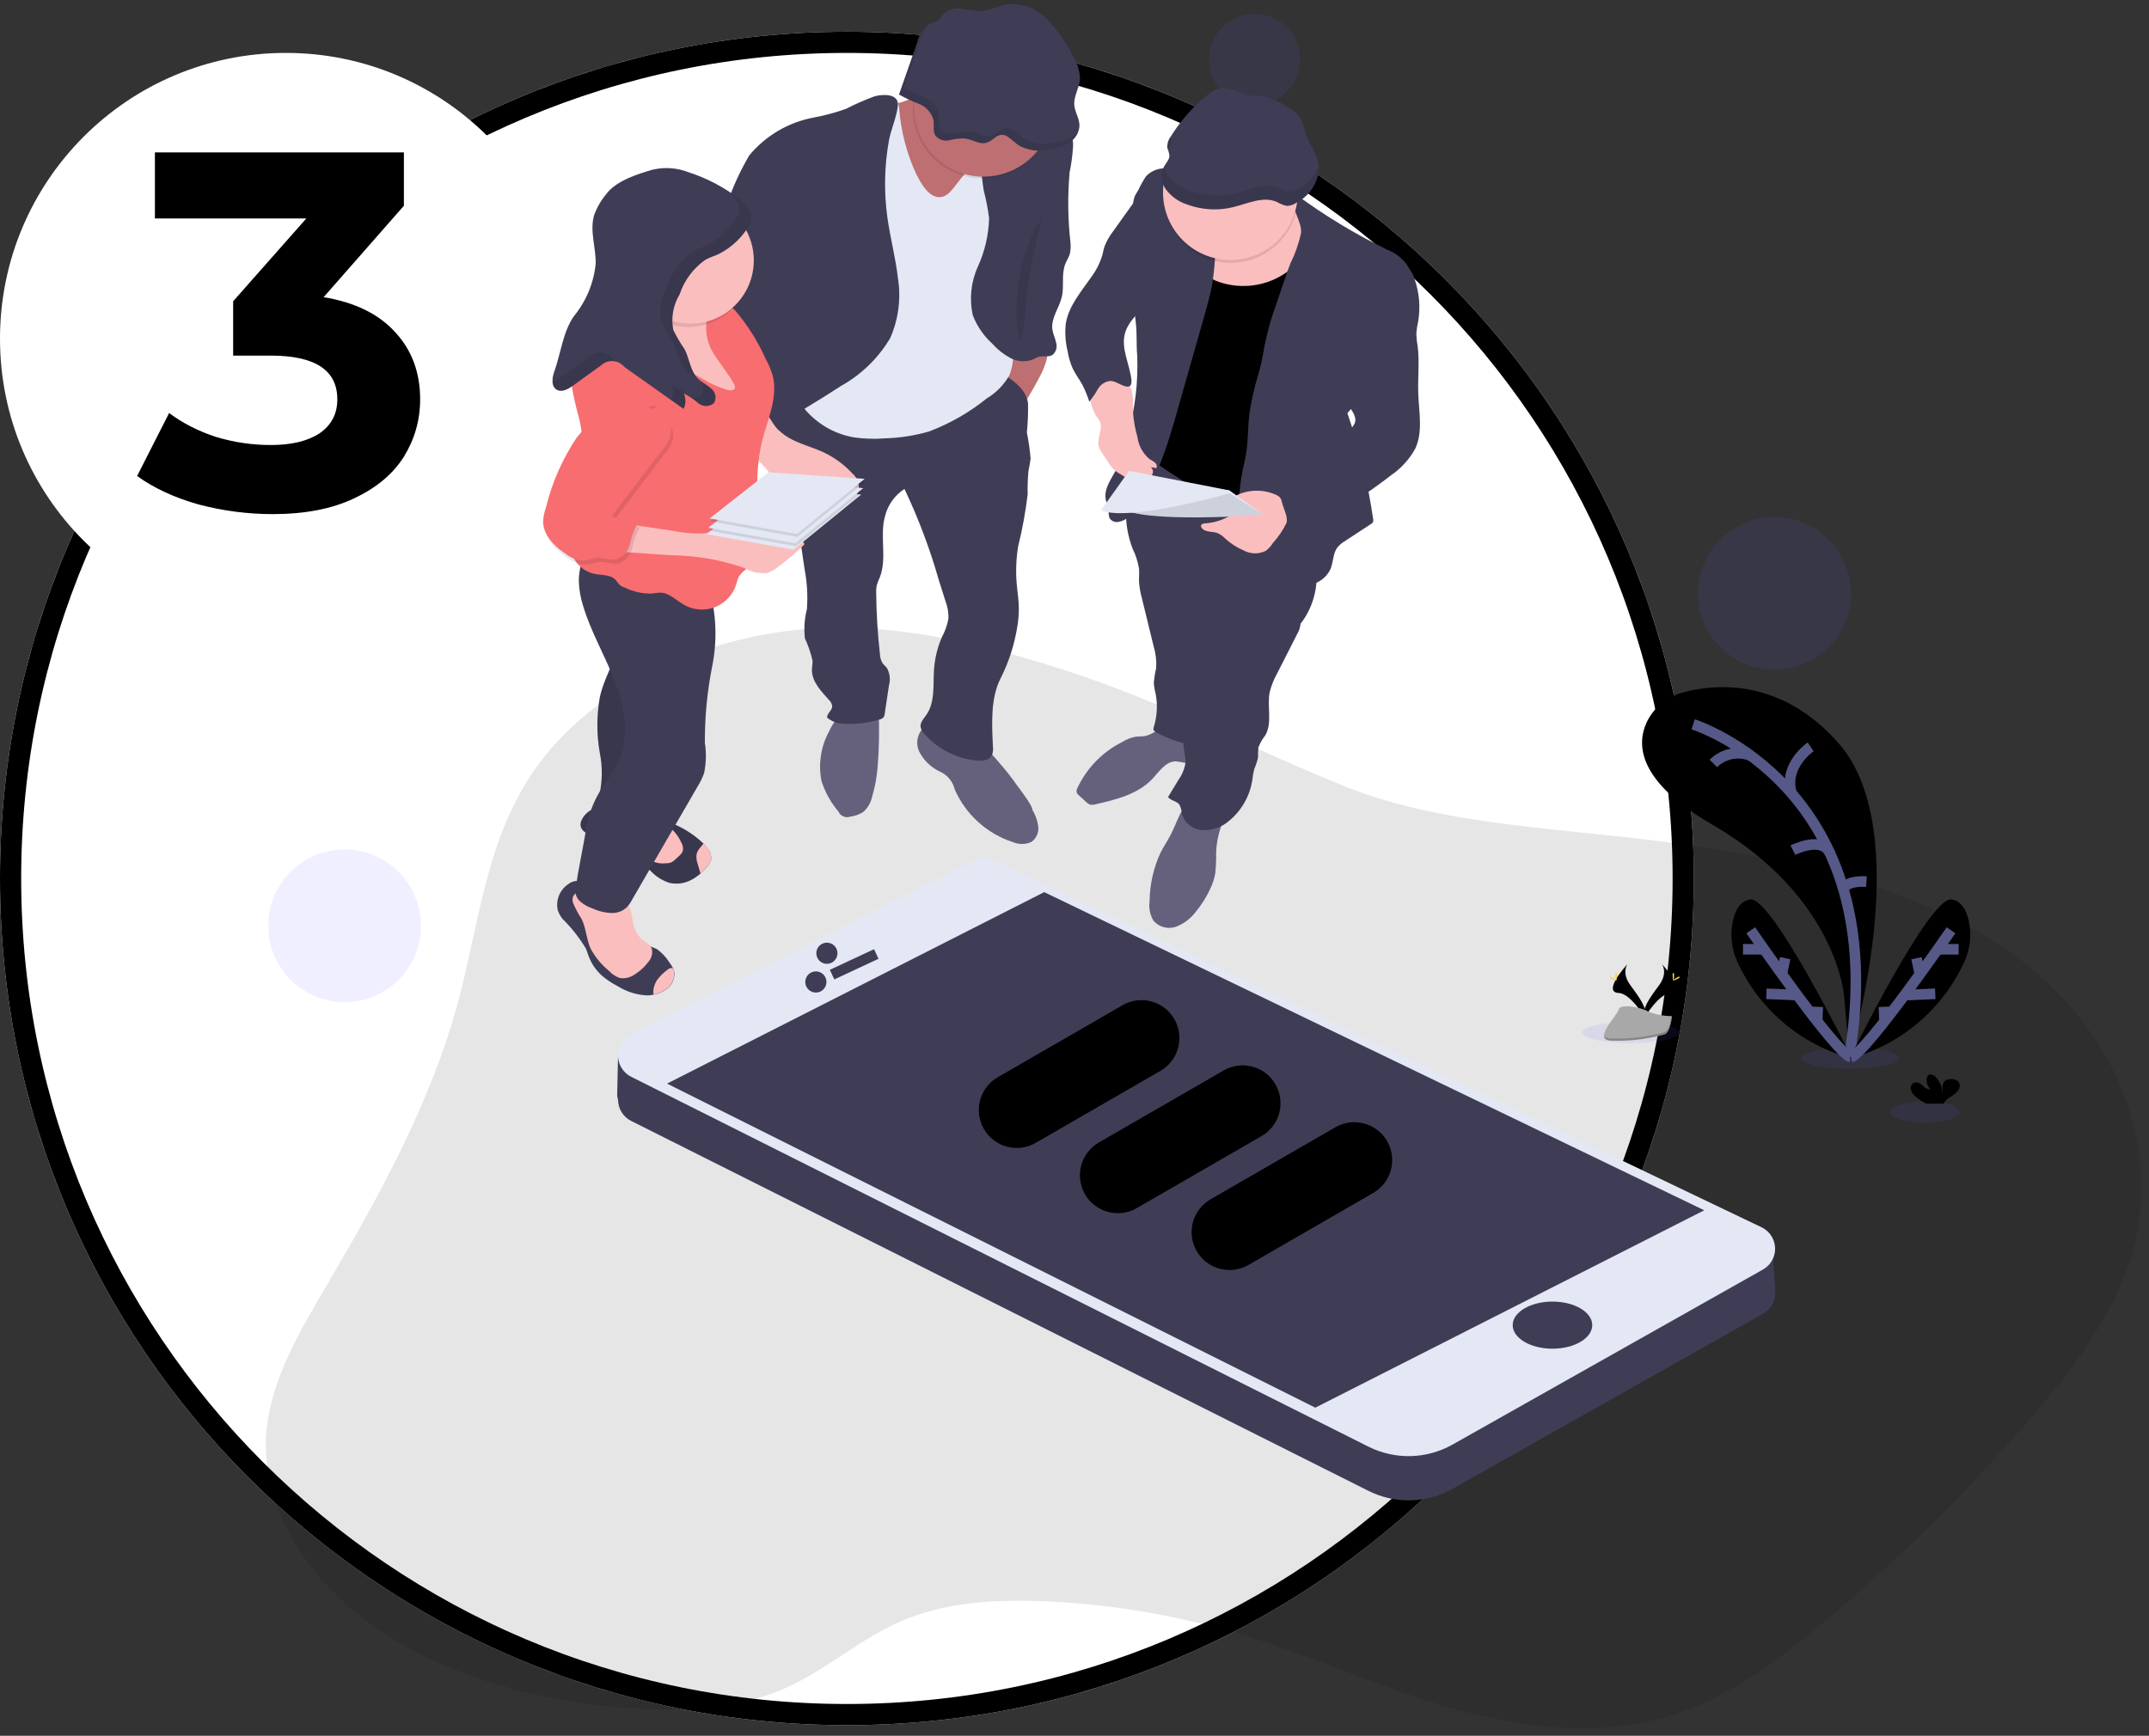 <?xml version="1.0" encoding="UTF-8"?>
<svg fill="none" viewBox="0 0 203 164" xmlns="http://www.w3.org/2000/svg">
<rect x="0" y="0" width="203" height="164" fill="#333333" stroke="none"/>
<path d="m80 163c44.183 0 80-35.817 80-80 0-44.183-35.817-80-80-80-44.183 0-80 35.817-80 80 0 44.183 35.817 80 80 80z" fill="#fff"/>
<path d="m80 162c43.63 0 79-35.369 79-79 0-43.63-35.37-79-79-79-43.63 0-79 35.37-79 79 0 43.631 35.37 79 79 79z" stroke="currentColor" stroke-width="2"/>
<path d="m27 58.999c14.912 0 27-12.088 27-27s-12.088-27-27-27-27 12.088-27 27 12.088 27 27 27z" fill="#fff"/>
<path d="m30.568 28.079c2.944 0.48 5.2 1.584 6.768 3.312 1.568 1.696 2.352 3.808 2.352 6.336 0 1.952-0.512 3.76-1.536 5.424-1.024 1.632-2.592 2.944-4.704 3.936-2.08 0.992-4.64 1.488-7.68 1.488-2.368 0-4.704-0.304-7.008-0.912-2.272-0.64-4.208-1.536-5.808-2.688l3.024-5.952c1.28 0.96 2.752 1.712 4.416 2.256 1.696 0.512 3.424 0.768 5.184 0.768 1.952 0 3.488-0.368 4.608-1.104 1.12-0.768 1.68-1.84 1.68-3.216 0-2.752-2.096-4.128-6.288-4.128h-3.552v-5.136l6.912-7.824h-14.304v-6.24h23.52v5.04l-7.584 8.64z" fill="currentColor"/>
<path d="m100.8 63.396c-7.186-2.326-14.784-4.275-22.549-4.075-11.416 0.3-22.392 5.616-27.805 13.479-4.576 6.663-5.187 14.494-7.184 21.9-2.461 9.128-7.132 17.79-12.118 26.262-2.678 4.55-5.5 9.2-5.969 14.2-0.639 6.941 3.567 13.881 10.2 18.532 6.633 4.651 15.455 7.13 24.32 7.709 4.717 0.306 9.647 0.07 13.847-1.629 4.443-1.791 7.691-5.067 12.152-6.838 4.134-1.639 8.953-1.85 13.59-1.61 6.006 0.304 11.954 1.323 17.719 3.036 6.464 1.934 12.47 4.717 18.92 6.679s13.66 3.072 20.269 1.494c6.205-1.48 11.127-5.129 15.566-8.825 7.153-5.942 13.804-12.464 19.885-19.5 4.009-4.653 7.743-9.568 9.534-15 3.42-10.4-1.162-22.169-11.414-29.329-8.493-5.935-19.919-8.555-31.108-10.146-10.2-1.466-22.01-1.612-31.389-5.346-8.946-3.576-17.083-7.957-26.466-10.993z" fill="currentColor" opacity=".1"/>
<path d="m174.79 100.98c2.539 0 4.598-0.448 4.598-1 0-0.552-2.059-1-4.598-1s-4.598 0.448-4.598 1c0 0.552 2.059 1 4.598 1z" fill="#6C63FF" opacity=".1"/>
<path d="m154.04 98.566c2.54 0 4.598-0.448 4.598-1 0-0.552-2.058-1-4.598-1-2.539 0-4.598 0.448-4.598 1 0 0.552 2.059 1 4.598 1z" fill="#6C63FF" opacity=".1"/>
<path d="m181.84 106.07c1.806 0 3.269-0.447 3.269-1 0-0.552-1.463-1-3.269-1-1.805 0-3.269 0.448-3.269 1 0 0.553 1.464 1 3.269 1z" fill="#6C63FF" opacity=".1"/>
<path d="m174.69 99.836s6.45-21.141-1.009-29.608c-5.571-6.335-11.913-5.571-14.748-4.793-1.485 0.395-2.722 1.423-3.382 2.811-0.995 2.139-0.812 5.61 6.187 9.663 11.72 6.786 12.45 16.1 12.45 16.1l0.502 5.827z" fill="currentColor"/>
<path d="m159.94 68.437s19.012 5.945 14.748 31.4" stroke="#565987"/>
<path d="m171.04 70.568s-2.618 1.765-1.791 4.415" stroke="#565987"/>
<path d="m161.85 72.134c0.931-0.928 2.325-1.215 3.547-0.73" stroke="#565987"/>
<path d="m169.36 80.325s2.809-1.424 3.535 0.36" stroke="#565987"/>
<path d="m176.31 83.296s-2.111-0.167-2.149 0.842" stroke="#565987"/>
<path d="m174.95 100.01s-7.56-15.365-9.627-15.029c-0.995 0.159-1.44 1.13-1.645 2.1-0.254 1.259-0.11 2.566 0.412 3.74 2.055 4.54 6.043 7.914 10.86 9.189z" fill="currentColor"/>
<path d="m165.38 87.897s7.928 11.5 9.46 12" stroke="#565987"/>
<path d="m164.65 89.691h1.85" stroke="#565987"/>
<path d="m166.86 93.897 2.901 0.123" stroke="#565987"/>
<path d="m168.63 90.533-0.314 1.51" stroke="#565987"/>
<path d="m171.71 95.13-0.056 1.373" stroke="#565987"/>
<path d="m174.72 100.01s7.56-15.365 9.627-15.029c0.995 0.159 1.44 1.13 1.645 2.1 0.255 1.259 0.111 2.566-0.412 3.74-2.054 4.54-6.043 7.914-10.86 9.189z" fill="currentColor"/>
<path d="m184.3 87.897s-7.928 11.5-9.46 12" stroke="#565987"/>
<path d="m185.02 89.691h-1.85" stroke="#565987"/>
<path d="m182.81 93.897-2.901 0.123" stroke="#565987"/>
<path d="m181.04 90.533 0.314 1.51" stroke="#565987"/>
<path d="m177.96 95.13 0.058 1.373" stroke="#565987"/>
<path d="m180.94 103.6c-0.205-0.168-0.355-0.394-0.43-0.649-0.069-0.264 0.056-0.54 0.3-0.663 0.298-0.056 0.603 0.051 0.8 0.281 0.194 0.227 0.474 0.362 0.772 0.372-0.306-0.277-0.444-0.695-0.364-1.1 0.014-0.082 0.048-0.16 0.1-0.225 0.153-0.163 0.432-0.092 0.615 0.036 0.538 0.485 0.816 1.195 0.75 1.916 0.032-0.265 0.036-0.534 0.01-0.8-0.023-0.269 0.09-0.531 0.3-0.7 0.138-0.075 0.295-0.112 0.452-0.107 0.263-0.037 0.53 0.039 0.734 0.209 0.197 0.272 0.185 0.642-0.03 0.9-0.217 0.242-0.473 0.445-0.758 0.6-0.218 0.129-0.403 0.306-0.543 0.517-0.016 0.03-0.029 0.061-0.04 0.092h-1.643c-0.371-0.179-0.716-0.407-1.025-0.679z" fill="currentColor"/>
<path d="m153.74 91.088s-0.617 0.806 0.284 2.021 1.641 2.244 1.343 3c0 0-1.359-2.258-2.465-2.29s-0.38-1.372 0.838-2.731z" fill="currentColor"/>
<path d="m153.74 91.088c-0.054 0.078-0.097 0.163-0.127 0.253-1.078 1.267-1.653 2.451-0.617 2.481 0.967 0.028 2.127 1.755 2.4 2.188-5e-3 0.035-0.016 0.069-0.032 0.1 0 0-1.359-2.258-2.465-2.29s-0.377-1.373 0.841-2.732z" fill="#000" opacity=".1"/>
<path d="m152.6 92.115c0 0.285 0.032 0.513 0.072 0.513s0.07-0.229 0.07-0.513-0.04-0.149-0.078-0.149-0.064-0.134-0.064 0.149z" fill="#FFD037"/>
<path d="m152.2 92.453c0.249 0.137 0.468 0.219 0.485 0.185s-0.167-0.173-0.416-0.308-0.151-0.038-0.171 0-0.147-0.013 0.102 0.123z" fill="#FFD037"/>
<path d="m156.99 91.088s0.617 0.806-0.284 2.021-1.641 2.244-1.341 3c0 0 1.357-2.258 2.463-2.29s0.38-1.372-0.838-2.731z" fill="currentColor"/>
<path d="m156.99 91.088c0.055 0.078 0.097 0.163 0.127 0.253 1.078 1.267 1.653 2.451 0.617 2.481-0.967 0.028-2.127 1.755-2.4 2.188 9e-3 0.034 0.021 0.068 0.034 0.1 0 0 1.357-2.258 2.463-2.29s0.377-1.373-0.841-2.732z" fill="#000" opacity=".1"/>
<path d="m158.14 92.115c0 0.285-0.032 0.513-0.072 0.513s-0.07-0.229-0.07-0.513 0.04-0.149 0.078-0.149 0.064-0.134 0.064 0.149z" fill="#FFD037"/>
<path d="m158.53 92.453c-0.249 0.137-0.468 0.219-0.485 0.185s0.167-0.173 0.416-0.308 0.151-0.038 0.171 0 0.146-0.013-0.102 0.123z" fill="#FFD037"/>
<path d="m157.94 96.006c-0.766-0.003-1.525-0.146-2.24-0.422-0.519-0.37-2.65-0.812-2.785-0.219s-2.586 2.948-0.645 2.964c1.701 0.055 3.4-0.153 5.037-0.619 0.517-0.315 0.633-1.704 0.633-1.704z" fill="#A8A8A8"/>
<path d="m152.24 98.123c1.701 0.055 3.4-0.153 5.037-0.619 0.4-0.239 0.551-1.1 0.6-1.5h0.056s-0.107 1.393-0.627 1.705c-1.637 0.464-3.336 0.672-5.037 0.619-0.561 0-0.754-0.2-0.744-0.5 0.078 0.186 0.297 0.293 0.715 0.295z" fill="#000" opacity=".2"/>
<path d="m118.52 9.913c2.377 0 4.303-1.927 4.303-4.303s-1.926-4.303-4.303-4.303c-2.376 0-4.303 1.927-4.303 4.303s1.927 4.303 4.303 4.303z" fill="#6C63FF" opacity=".1"/>
<path d="m32.552 94.685c3.983 0 7.212-3.229 7.212-7.212 0-3.983-3.229-7.212-7.212-7.212s-7.212 3.229-7.212 7.212c0 3.983 3.229 7.212 7.212 7.212z" fill="#6C63FF" opacity=".1"/>
<path d="m167.62 63.272c3.983 0 7.212-3.229 7.212-7.212 0-3.983-3.229-7.212-7.212-7.212s-7.212 3.229-7.212 7.212c0 3.983 3.229 7.212 7.212 7.212z" fill="#6C63FF" opacity=".1"/>
<path d="m107.99 69.566c-0.255 0.024-0.513 0.012-0.766 0.052-0.424 0.084-0.829 0.247-1.194 0.479-1.881 0.934-3.388 2.482-4.269 4.389-0.061 0.119-0.081 0.256-0.056 0.388 0.045 0.109 0.117 0.204 0.211 0.275l0.7 0.641c0.089 0.092 0.195 0.167 0.312 0.219 0.19 0.05 0.391 0.043 0.577-0.018 1.936-0.444 3.993-0.955 5.352-2.4 0.645-0.686 1.239-1.631 2.188-1.657 0.391 0.044 0.779 0.111 1.162 0.2 0.398 0.084 0.799-0.126 0.957-0.5 0.03-0.19 8e-3 -0.385-0.064-0.563l-0.585-1.948c-0.159-0.533-1.765-0.561-2.3-0.466-0.811 0.133-1.36 0.829-2.225 0.909z" fill="#65617D"/>
<path d="m114.88 80.535c0.013 0.668-0.015 1.336-0.084 2-0.098 0.52-0.266 1.025-0.5 1.5-0.358 0.765-0.813 1.482-1.353 2.131-0.474 0.629-1.116 1.112-1.852 1.393-0.758 0.269-1.603 0.045-2.129-0.563-0.328-0.551-0.459-1.197-0.37-1.832 0.015-1.577 0.362-3.132 1.019-4.566 0.3-0.6 0.686-1.166 0.995-1.769 0.645-1.251 1.013-2.736 2.125-3.6 0.698 0.323 1.444 0.527 2.208 0.607 0.3 0.032 1.144 0.052 1.243 0.432 0.068 0.257-0.489 0.975-0.6 1.228-0.422 0.96-0.66 1.991-0.702 3.039z" fill="#65617D"/>
<path d="m106.99 51.844c0.288 0.586 0.49 1.21 0.6 1.854 0.04 0.4 0 0.8 0 1.194 0.034 0.545 0.125 1.085 0.271 1.611l1.108 4.536c0.205 0.669 0.288 1.369 0.245 2.067-0.103 0.452-0.178 0.911-0.223 1.373 0.021 0.352 0.077 0.7 0.167 1.041 0.21 1.052 0.152 2.139-0.167 3.163-0.033 0.077-0.045 0.162-0.034 0.245 0.028 0.129 0.153 0.209 0.267 0.271 1.193 0.653 2.494 1.086 3.84 1.279 1.215-2.89 2.064-5.921 2.527-9.022 0.282-1.878 0.42-3.78 0.782-5.644 8e-3 -0.108 0.054-0.209 0.129-0.287 0.135-0.113 0.34-0.042 0.5 0.034 2.033 0.978 3.989 2.108 5.851 3.382 1.326-1.716 1.821-3.933 1.351-6.05-0.234-0.901-0.568-1.773-0.995-2.6-0.455-1.007-1.022-1.959-1.691-2.839-1.566-1.793-3.597-3.12-5.869-3.834-1.355-0.489-2.75-0.852-4.142-1.222-0.78-0.209-2.087-0.889-2.845-0.36-0.784 0.768-1.353 1.728-1.651 2.785-0.403 1.076-0.622 2.212-0.649 3.36-0.034 1.25 0.179 2.495 0.628 3.663z" fill="#3F3D56"/>
<path d="m122.98 57.313c-0.416 0.454-0.066 1.178-0.145 1.791-0.052 0.277-0.151 0.542-0.292 0.786l-1.9 3.738c-0.318 0.561-0.556 1.164-0.708 1.791-0.261 1.349 0.275 2.865-0.41 4.057-0.276 0.346-0.497 0.734-0.655 1.148-0.028 0.322-0.04 0.644-0.034 0.967-0.087 0.368-0.207 0.729-0.358 1.076-0.087 0.348-0.149 0.701-0.185 1.058-0.241 1.522-1.038 2.9-2.236 3.868-0.686 0.582-1.568 0.882-2.467 0.84-0.914-0.048-1.697-0.67-1.95-1.55-0.013-0.303-0.093-0.599-0.235-0.867-0.263-0.344-0.816-0.358-1.068-0.71l0.979-1.612c0.341-0.475 0.569-1.023 0.664-1.6 0.06-0.714-0.284-1.426-0.161-2.133 0.105-0.607 0.541-1.112 0.672-1.713 0.055-0.764-0.062-1.53-0.34-2.244-0.279-1.873-0.095-3.785 0.535-5.571 0.527-2.45 1.403-4.813 2.6-7.015 2.595 1.395 4.983 2.738 7.694 3.895z" fill="#3F3D56"/>
<path d="m123.01 19.418c0.107 0.438 0.121 0.893 0.042 1.337-0.07 0.995 0.141 1.99 0.094 3-0.108 0.998-0.299 1.986-0.573 2.952-0.611 2.8-0.464 5.716-1.017 8.527-0.682 3.482-2.427 6.725-2.771 10.258 0.026 1.131-0.217 2.252-0.71 3.271-3.653-1.608-7.107-3.636-10.29-6.044 0.829-5.178 1.263-10.411 1.3-15.655-0.047-0.634-3e-3 -1.271 0.129-1.893 0.166-0.52 0.404-1.014 0.708-1.468 0.77-1.251 1.617-2.453 2.463-3.653 0.825-1.835 2.945-2.698 4.817-1.962l3.394 0.621c0.707 0.134 2.111-0.113 2.414 0.709z" fill="currentColor"/>
<path d="m95.766 39.322c-0.464-0.464-0.97-0.884-1.512-1.255 0.706-0.859 0.567-2.1 0.74-3.2 0.142-0.715 0.357-1.413 0.643-2.083 0.072-0.189 0.173-0.4 0.37-0.448 0.121-0.015 0.244 0.004 0.354 0.056 0.6 0.211 1.842 0.2 2.306 0.585 0.559 0.47 0.048 1.452-0.163 2.039-0.15 0.391-2.441 4.605-2.738 4.306z" fill="#BE6F72"/>
<path d="m97.499 76.477c0.3 0.485 0.495 1.027 0.575 1.592 0.074 0.574-0.172 1.143-0.641 1.482-0.554 0.246-1.185 0.253-1.745 0.02-2.458-0.8-4.458-2.609-5.5-4.974-0.179-0.769-0.716-1.405-1.444-1.711-0.815-0.396-1.481-1.043-1.9-1.846-0.404-0.834-0.175-1.837 0.551-2.413 0.472-0.273 1.034-0.345 1.56-0.2 0.518 0.147 1.015 0.364 1.476 0.643 0.836 0.372 1.635 0.821 2.387 1.341 0.591 0.535 1.14 1.115 1.641 1.735 0.583 0.666 1.13 1.363 1.637 2.089 0.165 0.209 1.54 2.049 1.403 2.242z" fill="#65617D"/>
<path d="m82.916 72.301c-0.068 1.001-0.244 1.992-0.527 2.954-0.117 0.556-0.404 1.063-0.822 1.448-0.379 0.245-0.807 0.403-1.255 0.46-0.443 0.153-0.93-0.06-1.118-0.489-0.712-0.846-1.253-1.822-1.592-2.875-0.317-1.582-0.073-3.225 0.69-4.647 0.248-0.582 0.61-1.109 1.064-1.55 0.561-0.461 1.236-0.764 1.954-0.877 0.734-0.147 1.635-0.462 1.689 0.432 0.078 1.715 0.05 3.433-0.084 5.145l1e-3 -1e-3z" fill="#65617D"/>
<path d="m93.924 34.906c1.373 0.71 2.9 1.613 3.183 3.131 0.025 0.941-0.011 1.883-0.107 2.819 0.164 0.812 0.282 1.633 0.354 2.459-0.047 0.391-0.114 0.78-0.2 1.164-0.07 0.739-0.096 1.482-0.078 2.224-0.199 1.66-0.499 3.305-0.9 4.928-0.191 1.178-0.236 2.374-0.133 3.563 0.066 0.768 0.2 1.532 0.2 2.3 1e-4 0.556-0.046 1.111-0.137 1.66-0.267 1.723-0.804 3.393-1.592 4.948-0.957 1.884-0.822 4.315-0.72 6.426 0.044 0.291 0.007 0.588-0.107 0.859-0.251 0.456-0.875 0.521-1.393 0.477-1.918-0.175-3.697-1.076-4.974-2.519-0.186-0.181-0.312-0.415-0.362-0.67-0.044-0.426 0.3-0.776 0.545-1.128 0.84-1.194 0.627-2.811 0.726-4.277 0.072-1.067 0.328-2.113 0.754-3.094 0.295-0.545 0.501-1.133 0.611-1.743 0.012-0.579-0.09-1.154-0.3-1.693l-0.6-1.894c-0.844-2.969-1.933-5.862-3.257-8.65-0.919 0.598-1.576 1.522-1.84 2.586-0.521 1.874 0.221 3.967-0.489 5.77-0.117 0.25-0.215 0.509-0.292 0.774-0.042 0.229-0.058 0.462-0.048 0.694 0.018 1.938 0.137 3.874 0.354 5.8 0.011 0.292 0.093 0.577 0.239 0.83 0.117 0.169 0.288 0.294 0.414 0.456 0.283 0.5 0.355 1.093 0.2 1.647l-0.4 2.662c-7e-3 0.135-0.052 0.265-0.129 0.376-0.094 0.091-0.211 0.154-0.338 0.183-1.264 0.392-2.597 0.514-3.911 0.358-0.39-0.091-0.755-0.27-1.064-0.525-0.034-0.4 0.462-0.663 0.479-1.058-0.018-0.234-0.126-0.452-0.3-0.609-0.74-0.836-1.623-1.723-1.615-2.839 0-0.292 0.07-0.585 0.06-0.877-0.167-0.728-0.41-1.437-0.724-2.115-0.105-0.915-0.042-1.842 0.187-2.734 0.096-1.237 0.029-2.481-0.2-3.7l-0.666-4.5c-0.078-0.699-0.216-1.39-0.414-2.065-0.251-0.665-0.545-1.312-0.881-1.938-0.637-1.293-1.16-2.638-1.681-3.979-0.166-0.364-0.27-0.754-0.308-1.152 0.017-0.69 0.288-1.349 0.76-1.852 0.82-0.976 1.938-1.654 3.183-1.93 0.208-0.058 0.427-0.067 0.639-0.026 0.18 0.059 0.349 0.147 0.5 0.261 3.118 2.039 7.011 2.501 10.519 1.247 0.254 0.124 0.553 0.115 0.8-0.022 0.613-0.338 1.19-0.738 1.721-1.194 1.107-0.855 2.377-1.474 3.732-1.819z" fill="#3F3D56"/>
<path d="m52.688 86.003c0.105 0.305 0.264 0.589 0.469 0.838 0.844 0.832 1.579 1.768 2.188 2.785 0.1 0.235 0.169 0.481 0.259 0.72 0.272 0.721 0.716 1.364 1.293 1.874 0.44 0.365 0.919 0.682 1.427 0.945 0.849 0.538 1.825 0.843 2.829 0.887 0.202-0.004 0.403-0.028 0.6-0.072 0.311-0.064 0.61-0.174 0.889-0.326 0.685-0.314 1.109-1.016 1.066-1.769-0.025-0.138-0.069-0.273-0.129-0.4-0.105-0.201-0.227-0.394-0.364-0.575-0.305-0.488-0.704-0.91-1.174-1.241-0.602-0.236-1.186-0.517-1.747-0.84-0.195-0.178-0.363-0.383-0.5-0.609-0.451-0.693-0.787-1.454-0.995-2.254-0.075-0.614-0.313-1.197-0.688-1.689-0.658-0.434-1.424-0.674-2.212-0.694-0.281 0.058-0.572 0.044-0.846-0.042-0.267-0.133-0.356-0.322-0.678-0.3-0.257 0.033-0.499 0.137-0.7 0.3-0.805 0.539-1.197 1.516-0.987 2.462z" fill="#3F3D56"/>
<path d="m59.756 86.904c0.069 0.689 0.369 1.334 0.85 1.832 0.332 0.286 0.8 0.466 0.961 0.869 0.11 0.454-0.01 0.933-0.322 1.281-0.35 0.468-0.785 0.867-1.281 1.176-0.406 0.295-0.912 0.418-1.409 0.344-0.388-0.128-0.735-0.354-1.009-0.657-0.722-0.586-1.32-1.311-1.759-2.131-0.4-0.891-0.418-1.924-0.852-2.8-0.313-0.477-0.581-0.982-0.8-1.508-0.069-0.199-0.069-0.414 0-0.613 0.151-0.29 0.453-0.469 0.78-0.464 0.32 0.011 0.636 0.079 0.933 0.2 0.898 0.32 1.817 0.578 2.751 0.77 0.372 0.07 0.6 0.068 0.8 0.428 0.184 0.403 0.305 0.833 0.357 1.273z" fill="#FBBEBE"/>
<path d="m62.064 92.606c-0.147 0.226-0.252 0.476-0.308 0.74-0.047 0.205-0.054 0.417-0.022 0.625 0.311-0.064 0.61-0.174 0.889-0.326 0.686-0.314 1.109-1.016 1.066-1.769-0.025-0.138-0.069-0.273-0.129-0.4-0.193-0.043-0.395 0.02-0.529 0.165-0.371 0.269-0.697 0.595-0.967 0.965z" fill="#FBBEBE"/>
<path d="m54.933 77.489c-0.087 0.187-0.113 0.397-0.074 0.6 0.091 0.4 0.5 0.627 0.867 0.808l3.5 1.711c0.243 0.112 0.479 0.238 0.708 0.376 0.569 0.398 1.097 0.851 1.576 1.354 0.483 0.503 1.085 0.876 1.751 1.084 0.673 0.147 1.377 0.055 1.99-0.261 0.33-0.165 0.636-0.373 0.911-0.619 0.238-0.208 0.458-0.436 0.657-0.682 0.171-0.181 0.294-0.402 0.356-0.643 0.03-0.371-0.087-0.738-0.326-1.023-0.122-0.173-0.256-0.338-0.4-0.493-1.469-1.402-3.355-2.288-5.372-2.525-0.737-0.155-1.461-0.364-2.167-0.625-0.708-0.261-1.466-0.361-2.218-0.292-0.76 0.077-1.426 0.542-1.759 1.23z" fill="#3F3D56"/>
<path d="m54.933 77.489c-0.087 0.187-0.113 0.397-0.074 0.6 0.091 0.4 0.5 0.627 0.867 0.808l3.5 1.711c0.243 0.112 0.479 0.238 0.708 0.376 0.569 0.398 1.097 0.851 1.576 1.354 0.483 0.503 1.085 0.876 1.751 1.084 0.673 0.147 1.377 0.055 1.99-0.261 0.33-0.165 0.636-0.373 0.911-0.619 0.238-0.208 0.458-0.436 0.657-0.682 0.171-0.181 0.294-0.402 0.356-0.643 0.03-0.371-0.087-0.738-0.326-1.023-0.122-0.173-0.256-0.338-0.4-0.493-1.469-1.402-3.355-2.288-5.372-2.525-0.737-0.155-1.461-0.364-2.167-0.625-0.708-0.261-1.466-0.361-2.218-0.292-0.76 0.077-1.426 0.542-1.759 1.23z" fill="#000" opacity=".1"/>
<path d="m63.695 78.582c0.269 0.302 0.491 0.644 0.657 1.013 0.149 0.242 0.203 0.531 0.149 0.81-0.078 0.188-0.204 0.352-0.364 0.477l-0.348 0.322c-0.105 0.11-0.227 0.201-0.362 0.271-0.191 0.072-0.396 0.103-0.6 0.09-0.469 0.052-0.942-0.046-1.351-0.281-0.494-0.435-0.647-1.143-0.376-1.743 0.28-0.58 0.704-1.077 1.232-1.446 0.404-0.329 1.075 0.186 1.363 0.487z" fill="#FBBEBE"/>
<path d="m65.816 80.639c-0.064 0.33-0.033 0.672 0.09 0.985 0.088 0.3 0.173 0.6 0.259 0.9v0.012c0.238-0.208 0.458-0.436 0.657-0.682 0.171-0.181 0.294-0.402 0.356-0.643 0.03-0.371-0.087-0.738-0.326-1.023-0.122-0.173-0.256-0.338-0.4-0.493-0.094 0.121-0.175 0.241-0.243 0.318-0.174 0.178-0.308 0.392-0.393 0.626z" fill="#FBBEBE"/>
<path d="m56.674 65.811c-0.321 1.754-0.327 3.552-0.018 5.308 0.268 1.333 0.253 2.707-0.044 4.033-0.211 0.462-0.31 0.967-0.29 1.474 0.169 0.941 1.3 1.3 2.242 1.48 0.271 0.069 0.553 0.086 0.83 0.05 0.278-0.076 0.536-0.213 0.756-0.4 1.335-0.97 2.349-2.318 2.911-3.87 0.317-1.053 0.511-2.138 0.579-3.235 0.259-1.831 0.292-3.686 0.1-5.525-0.08-0.537-0.2-1.068-0.249-1.609-0.063-0.941-0.011-1.886 0.155-2.815 0.343-2.3 0.862-4.571 1.552-6.792-1.895 0.251-3.82-0.097-5.507-0.995 0.326 0.175-0.048 2.966-0.088 3.358-0.121 1.169-0.332 2.326-0.631 3.462-0.56 2.125-1.795 3.967-2.298 6.076z" fill="#3F3D56"/>
<path d="m56.674 65.811c-0.321 1.754-0.327 3.552-0.018 5.308 0.268 1.333 0.253 2.707-0.044 4.033-0.211 0.462-0.31 0.967-0.29 1.474 0.169 0.941 1.3 1.3 2.242 1.48 0.271 0.069 0.553 0.086 0.83 0.05 0.278-0.076 0.536-0.213 0.756-0.4 1.335-0.97 2.349-2.318 2.911-3.87 0.317-1.053 0.511-2.138 0.579-3.235 0.259-1.831 0.292-3.686 0.1-5.525-0.08-0.537-0.2-1.068-0.249-1.609-0.063-0.941-0.011-1.886 0.155-2.815 0.343-2.3 0.862-4.571 1.552-6.792-1.895 0.251-3.82-0.097-5.507-0.995 0.326 0.175-0.048 2.966-0.088 3.358-0.121 1.169-0.332 2.326-0.631 3.462-0.56 2.125-1.795 3.967-2.298 6.076z" fill="#000" opacity=".1"/>
<path d="m67.007 55.668c0.662 2.358 0.757 4.839 0.277 7.24-0.478 2.392-0.713 4.825-0.7 7.264 0.147 0.946 0.124 1.911-0.066 2.849-0.155 0.446-0.36 0.872-0.611 1.271l-6.349 10.978c-0.329 0.579-0.927 0.953-1.592 0.995-0.683 0.007-1.358-0.138-1.978-0.424-0.42-0.139-0.811-0.356-1.152-0.639-0.343-0.286-0.524-0.721-0.485-1.166 0.284-1.906 0.712-3.858 1.029-5.77 0.215-1.297 0.684-2.539 1.381-3.655 0.491-0.8 1.1-1.51 1.52-2.338 1.218-2.371 0.8-5.264-0.143-7.759s-2.338-4.811-3.084-7.361c-0.221-0.71-0.348-1.445-0.376-2.188-0.019-1.549 0.58-3.042 1.663-4.15 0.156-0.178 0.354-0.315 0.575-0.4 0.259-0.06 0.528-0.055 0.784 0.014 3.53 0.689 8.136 1.833 9.307 5.239z" fill="#3F3D56"/>
<path d="m124.07 21.244c0.068 0.884-0.159 1.766-0.647 2.507-1.836 2.87-5.453 4.029-8.615 2.759-1.217-0.605-2.338-1.388-3.326-2.322-0.37-0.271-0.671-0.625-0.881-1.033-0.246-0.792 0.02-1.654 0.67-2.169 0.643-0.495 1.385-0.847 2.175-1.033 2.581-0.802 10.01-3.337 10.624 1.291z" fill="#FBBEBE"/>
<path d="m122.56 18.479c2.655 1.942 5.477 3.646 8.432 5.091 0.97 0.357 1.769 1.068 2.236 1.99 0.137 0.535 0.157 1.093 0.06 1.637-0.061 1.062-0.275 2.109-0.635 3.11-0.572 1.104-1.244 2.154-2.007 3.137-1.194 1.826-1.894 3.979-3.368 5.593 1.128 3.26 1.944 6.62 2.437 10.035 0.02 0.095 9e-3 0.193-0.03 0.281-0.041 0.058-0.093 0.106-0.155 0.141l-2.475 1.623c-0.27 0.158-0.511 0.361-0.714 0.6-0.438 0.569-0.38 1.369-0.651 2.031-0.3 0.654-0.853 1.157-1.532 1.393-0.676 0.233-1.397 0.309-2.107 0.223-0.904-0.057-1.774-0.363-2.515-0.885-0.604-0.512-1.116-1.124-1.514-1.808-0.323-0.45-0.591-0.937-0.8-1.45-0.228-0.748-0.319-1.53-0.271-2.31 7e-3 -1.484 0.149-2.965 0.424-4.423 0.115-0.579 0.259-1.15 0.35-1.733 0.183-1.174 0.147-2.371 0.283-3.551 0.185-1.327 0.481-2.636 0.885-3.913 0.221-0.791 0.394-1.595 0.517-2.407 0.272-1.422 0.66-2.82 1.16-4.178l0.8-2.35c0.169-0.507 0.34-1.013 0.541-1.508 0.446-0.892 0.776-1.837 0.983-2.813 0.141-1.076-1.021-2.354-0.629-3.364 0.032-0.116 0.205-0.264 0.295-0.192z" fill="#3F3D56"/>
<path d="m132.59 25.004c0.528 0.31 0.908 0.82 1.052 1.415 0.444 1.292 0.551 2.675 0.31 4.019-0.078 0.338-0.131 0.681-0.159 1.027 4e-3 0.401 0.043 0.8 0.117 1.194 0.2 1.522 0 3.068 0.066 4.6 0.068 1.727 0.444 3.551-0.281 5.121-0.555 1.01-1.34 1.874-2.292 2.523-3.348 2.61-7.042 4.742-10.976 6.335 0.639-0.875 0.731-2.035 0.239-3-0.5-0.941-1.259-1.72-2.188-2.244 1.142-0.254 2.248-0.649 3.293-1.176 2.041-1.145 3.934-2.536 5.636-4.142 0.26-0.187 0.463-0.444 0.585-0.74 0.179-0.6-0.314-1.164-0.657-1.687-1.036-1.592-0.8-3.671-0.362-5.513 0.407-2.044 1.256-3.974 2.489-5.654 0.772-1.032 1.877-1.767 3.128-2.078z" fill="#3F3D56"/>
<path d="m120.25 51.293c-0.179 0.291-0.411 0.546-0.684 0.752-0.658 0.329-1.436 0.315-2.083-0.036-0.619-0.263-1.191-0.626-1.691-1.076-0.215-0.229-0.469-0.417-0.75-0.557-0.521-0.2-1.249-0.05-1.542-0.529-0.034-0.05-0.051-0.11-0.048-0.171 0.018-0.173 0.245-0.221 0.42-0.231 0.812-0.054 1.599-0.297 2.3-0.71-0.224-0.163-0.416-0.366-0.565-0.6-0.064-0.081-0.099-0.18-0.1-0.283 0.024-0.111 0.085-0.211 0.173-0.283 1.308-1.234 3.232-1.555 4.87-0.812 0.157 0.063 0.295 0.167 0.4 0.3 0.074 0.123 0.123 0.259 0.145 0.4 0.129 0.557 0.6 1.393 0.428 1.956-0.332 0.685-0.76 1.318-1.273 1.88z" fill="#FBBEBE"/>
<path d="m106.69 48.781c2.475-2.859 3.581-6.621 4.608-10.26l0.734-2.586 1.771-6.229c0.261-0.919 0.521-1.838 0.694-2.775 0.259-1.625 0.362-3.27 0.306-4.914-0.025-0.681-0.181-1.352-0.46-1.974-0.173-0.43-0.257-0.887-0.4-1.331-0.18-0.619-0.45-1.208-0.8-1.749-0.097-0.161-0.218-0.306-0.36-0.43-0.245-0.166-0.522-0.279-0.814-0.33-0.632-0.189-1.288-0.29-1.948-0.3-0.668-0.004-1.308 0.269-1.767 0.754-0.279 0.417-0.523 0.856-0.73 1.313-0.119 0.177-0.227 0.361-0.324 0.551-0.109 0.288-0.169 0.592-0.179 0.9-0.103 1.253-0.192 2.508-0.265 3.764-0.034 0.571-0.064 1.146-0.042 1.719 0.018 0.446 0.066 0.889 0.113 1.333l0.472 4.345c0.109 1.021 0.032 1.976 0.123 3 0.099 2.483-0.189 4.966-0.854 7.361-0.21 1.164-0.575 2.295-1.086 3.362-0.491 0.923-1.228 1.86-1.033 2.889 0.112 0.346 0.204 0.698 0.277 1.054-0.013 0.224 9e-3 0.449 0.066 0.666 0.167 0.303 0.51 0.465 0.85 0.4 0.396-0.067 0.761-0.253 1.048-0.533z" fill="#3F3D56"/>
<path d="m106.99 37.34c0.076 0.571 0.018 1.15 0.046 1.725 0.063 0.74 0.197 1.473 0.4 2.188 0.103 0.83 0.516 1.591 1.156 2.129 0.175 0.092 0.342 0.197 0.5 0.316 0.16 0.127 0.225 0.339 0.163 0.533l-0.547-0.092c0.163 0.132 0.238 0.343 0.194 0.548s-0.199 0.367-0.402 0.42c-0.202 0.053-0.417-0.012-0.556-0.168 0.021 0.179 4e-3 0.361-0.05 0.533-0.056 0.174-0.217 0.295-0.4 0.3-0.103-0.016-0.2-0.057-0.284-0.119l-1.428-0.885c-0.428-0.23-0.784-0.575-1.029-0.995l-0.625-0.941c-0.138-0.182-0.247-0.385-0.324-0.6-0.233-0.8 0.418-1.679 0.08-2.429-0.102-0.185-0.221-0.359-0.356-0.521-0.604-1.09-0.815-2.354-0.6-3.581 0.026-0.416 0.1-0.909 0.477-1.09 0.319-0.109 0.671-0.046 0.933 0.165 0.256 0.21 0.537 0.387 0.836 0.527 0.2 0.068 0.418 0.076 0.617 0.147 0.279 0.1 0.537 0.477 0.724 0.7 0.267 0.344 0.431 0.757 0.475 1.19z" fill="#FBBEBE"/>
<path d="m89.555 19.46c-0.169 0.388-0.406 0.742-0.7 1.046-0.299 0.309-0.728 0.457-1.154 0.4-0.432-0.141-0.804-0.423-1.058-0.8-0.803-0.865-1.492-1.829-2.051-2.869-0.677-1.669-1.025-3.454-1.023-5.256-0.134-0.522-0.035-1.077 0.271-1.521 0.305-0.444 0.788-0.735 1.323-0.797l3.034-1.134c0.187-0.088 0.394-0.126 0.6-0.109 0.476 0.08 0.651 0.653 0.78 1.116 0.231 0.833 0.616 1.616 1.134 2.308 0.68 0.907 2.206 2.129 1.335 3.261-0.974 1.365-1.809 2.824-2.491 4.355z" fill="#BE6F72"/>
<path d="m93.437 14.283c1.257 1.353 1.881 3.175 1.717 5.015-0.174 1.814-0.46 3.615-0.857 5.394-0.396 1.794-0.244 3.665 0.436 5.372 0.313 0.544 0.588 1.109 0.822 1.691 0.157 0.592 0.21 1.206 0.157 1.816-0.003 0.643-0.126 1.28-0.362 1.878-0.507 0.902-1.241 1.657-2.129 2.188-1.636 1.319-3.47 2.372-5.433 3.122-1.366 0.398-2.778 0.618-4.2 0.657-0.959 0.076-1.924 0.049-2.877-0.082-1.667-0.278-3.2-1.089-4.367-2.312-0.205-0.197-0.374-0.427-0.5-0.682-0.122-0.331-0.18-0.682-0.173-1.035-0.048-1.307-0.04-2.613 0.024-3.919 0.036-1.245 0.208-2.483 0.511-3.691 0.38-1.393 1.039-2.7 1.538-4.055 1.739-4.717 1.564-10.085 3.979-14.49 0.521-0.951 1.393-1.952 2.467-1.8 0.207 0.013 0.401 0.102 0.545 0.251 0.124 0.181 0.193 0.394 0.2 0.613 0.161 2.171 0.713 4.295 1.629 6.269 0.4 0.758 0.995 1.912 1.912 2.115s1.458-0.672 1.95-1.293c0.864-1.138 1.877-2.155 3.012-3.022h-1e-3z" fill="#E3E8F4"/>
<path d="m99.797 11.062c0.271 0.146 0.524 0.324 0.754 0.529 0.566 0.608 0.859 1.421 0.812 2.25-0.05 0.819-0.158 1.634-0.323 2.438-0.197 2.212-0.17 4.438 0.08 6.645 0.039 0.358 0.017 0.719-0.064 1.07-0.1 0.334-0.3 0.629-0.428 0.953-0.38 0.959-0.093 2.053-0.316 3.06-0.239 1.072-1.056 2.047-0.9 3.135 0.062 0.426 0.267 0.818 0.354 1.239 0.127 0.422-0.011 0.879-0.352 1.158-0.364 0.227-0.893 0.062-1.327 0.187-0.176 0.065-0.347 0.142-0.513 0.231-0.695 0.274-1.475 0.226-2.131-0.131-0.647-0.353-1.23-0.815-1.721-1.365-0.804-0.734-1.429-1.643-1.824-2.658-0.348-1.547-0.182-3.166 0.474-4.61 0.655-1.434 1.016-2.986 1.062-4.562-0.109-0.877-0.276-1.745-0.5-2.6-0.207-1.202-0.281-2.423-0.221-3.641-0.026-0.895 0.134-1.786 0.47-2.616 0.556-1.093 1.629-1.827 2.849-1.95 1.356-0.005 2.676 0.43 3.765 1.238z" fill="#3F3D56"/>
<path d="m96.035 30.292c0.014 0.636 0.128 1.267 0.338 1.868 0.303-0.835 0.454-1.718 0.446-2.606 0.27-2.993 0.803-5.957 1.592-8.857-0.499 0.576-0.864 1.256-1.068 1.99-0.995 2.406-1.442 5.004-1.308 7.605z" fill="#000" opacity=".1"/>
<path d="m82.624 9.096c-0.93 0.342-1.839 0.741-2.72 1.194-0.983 0.348-1.991 0.619-3.016 0.812-2.395 0.438-4.559 1.706-6.112 3.581-0.899 1.532-1.633 3.156-2.188 4.844-0.686 1.322-1.298 2.681-1.832 4.071-0.481 1.888-0.606 3.85-0.368 5.784 0.026 1.59 0.37 3.158 1.013 4.612 0.378 0.74 0.9 1.4 1.277 2.143 0.454 0.889 0.692 1.87 1.07 2.785 0.325 0.952 0.963 1.765 1.81 2.308l1.452-0.85c2.167-1.267 4.333-2.537 6.432-3.913 1.923-1.071 3.528-2.633 4.651-4.526 0.783-1.785 1.036-3.758 0.726-5.682-0.223-1.924-0.732-3.806-0.995-5.724-0.335-2.414-0.284-4.866 0.149-7.264 0.2-1.082 0.728-2.2 0.838-3.279 0.122-1.153-1.358-1.115-2.187-0.896z" fill="#3F3D56"/>
<path d="m73.645 40.723c1.112 1.052 2.712 1.359 4.1 1.99 1.034 0.48 1.964 1.156 2.74 1.99 0.498 0.416 0.737 1.065 0.627 1.705-0.255 0.487-0.71 0.84-1.245 0.967-0.61 0.305-1.31 0.379-1.97 0.209-0.353-0.18-0.691-0.389-1.009-0.625-0.834-0.5-1.884-0.5-2.74-0.955-1.206-0.645-1.806-2.063-2.941-2.829-0.621-0.418-1.478-0.76-1.542-1.506-0.003-0.27 0.054-0.537 0.167-0.782 0.229-0.609 0.619-2.7 1.49-2.644 0.952 0.061 1.616 1.977 2.323 2.48z" fill="#FBBEBE"/>
<path d="m67.817 31.398c0.44 1.291 1.151 2.472 2.087 3.464 0.721 0.669 1.195 1.563 1.345 2.535-0.036 0.941-0.566 1.794-1.393 2.244-0.819 0.432-1.728 0.666-2.654 0.682-0.737 0.071-1.48 0.019-2.2-0.153-1.818-0.493-3.08-2.079-4.51-3.3-0.907-0.654-1.731-1.416-2.455-2.268-0.727-0.887-0.84-2.128-0.284-3.131 0.232-0.299 0.501-0.568 0.8-0.8 1.087-0.942 2.013-2.054 2.744-3.293 0.242-0.528 0.61-0.989 1.072-1.341 0.773-0.33 1.645-0.338 2.425-0.024 0.873 0.229 3.334 0.676 3.506 1.791 0.07 0.458-0.5 1.17-0.583 1.661-0.111 0.644-0.076 1.304 0.1 1.933z" fill="#FBBEBE"/>
<path d="m72.318 33.893c0.261 0.472 0.475 0.969 0.641 1.482 0.607 2.109-0.477 4.281-0.995 6.414-0.661 2.732-0.38 5.589-0.412 8.4 0.128 1.292-0.259 2.582-1.076 3.591-0.262 0.198-0.493 0.434-0.686 0.7-0.1 0.21-0.174 0.431-0.221 0.659-0.286 0.996-1.012 1.806-1.97 2.201-0.958 0.395-2.044 0.33-2.948-0.176-0.754-0.42-1.409-1.148-2.272-1.17-0.272 0.013-0.542 0.043-0.81 0.09-0.867 0.016-1.725-0.17-2.507-0.545-0.192-0.061-0.372-0.157-0.529-0.283-0.145-0.133-0.239-0.312-0.372-0.456-0.491-0.529-1.331-0.438-2.039-0.585-1.079-0.241-1.922-1.084-2.163-2.163-0.098-0.694-0.064-1.401 0.1-2.083l0.533-3.076c0.224-1.128 0.379-2.269 0.464-3.416 0.066-1.296-0.045-2.595-0.33-3.862-0.29-1.02-0.528-2.055-0.712-3.1-0.222-1.89 0.276-3.794 1.393-5.334 0.237-0.414 0.641-0.705 1.108-0.8 0.384 0.009 0.757 0.136 1.066 0.364 2.867 1.698 5.755 3.361 8.666 4.988 0.78 0.483 1.62 0.859 2.5 1.118 0.267 0.068 0.649 0.04 0.686-0.231 0.005-0.103-0.022-0.205-0.078-0.292-0.5-0.957-1.218-1.779-1.791-2.69-0.637-0.882-0.937-1.964-0.846-3.048 0.231-1.464 1.592-2.433 2.7-1.285 1.183 1.381 2.16 2.927 2.9 4.588z" fill="#F86D70"/>
<path d="m63.407 52.462c2.344 0.021 4.668 0.426 6.88 1.2 0.653 0.381 1.408 0.548 2.161 0.479 0.363-0.111 0.702-0.292 0.995-0.533 0.9-0.66 1.75-1.385 2.543-2.169-0.08-0.436-0.67-0.5-1.112-0.491-1.078 0.007-2.142-0.248-3.1-0.744-0.314-0.189-0.648-0.345-0.995-0.464-0.945-0.261-1.908 0.237-2.857 0.479-1.43 0.264-2.897 0.243-4.319-0.062l-3.872-0.571c-0.354-0.098-0.732-0.052-1.052 0.129-0.191 0.181-0.323 0.416-0.376 0.674-0.474 1.592-0.247 1.725 1.329 1.824l3.775 0.249z" fill="#FBBEBE"/>
<path d="m116.27 24.838c3.516 0 6.366-2.85 6.366-6.366s-2.85-6.366-6.366-6.366-6.366 2.85-6.366 6.366 2.85 6.366 6.366 6.366z" fill="#000" opacity=".1"/>
<path d="m116.23 24.562c3.516 0 6.366-2.85 6.366-6.366 0-3.516-2.85-6.366-6.366-6.366s-6.366 2.85-6.366 6.366c0 3.516 2.85 6.366 6.366 6.366z" fill="#FBBEBE"/>
<path d="m121.6 10.113c0.537 0.27 0.993 0.678 1.321 1.182 0.15 0.359 0.264 0.732 0.34 1.114 0.348 1.194 1.275 2.23 1.331 3.474-0.079 1.385-0.885 2.626-2.119 3.261-0.264 0.195-0.583 0.302-0.911 0.306-0.331-0.068-0.647-0.192-0.935-0.368-1.307-0.581-2.769 0.155-4.154 0.493-1.439 0.347-2.949 0.259-4.337-0.255-0.764-0.248-1.437-0.715-1.938-1.343-0.503-0.641-0.595-1.514-0.237-2.246 0.2-0.354 0.529-0.674 0.507-1.078-0.051-0.237-0.118-0.471-0.2-0.7-0.02-0.387 0.1-0.768 0.338-1.074 0.921-1.482 2.084-2.798 3.442-3.893 0.377-0.364 0.86-0.598 1.379-0.668 1.047-0.046 1.946 0.734 3.022 0.738 1.133 0.029 2.23 0.397 3.151 1.057z" fill="#3F3D56"/>
<path d="m92.79 16.85c3.626 0 6.565-2.939 6.565-6.565 0-3.626-2.939-6.565-6.565-6.565-3.626 0-6.565 2.939-6.565 6.565 0 3.626 2.939 6.565 6.565 6.565z" fill="#000" opacity=".1"/>
<path d="m92.905 16.689c3.626 0 6.565-2.939 6.565-6.565 0-3.626-2.939-6.565-6.565-6.565-3.626 0-6.565 2.939-6.565 6.565 0 3.626 2.939 6.565 6.565 6.565z" fill="#BE6F72"/>
<path d="m96.412 13.833c0.973 0.454 2.078 0.535 3.106 0.229 0.587-0.11 1.143-0.345 1.631-0.688 0.492-0.351 0.795-0.908 0.822-1.512 0-0.666-0.438-1.267-0.491-1.934-0.066-0.84 0.481-1.615 0.539-2.459-0.022-0.834-0.288-1.643-0.764-2.328-0.634-1.28-1.474-2.447-2.487-3.454-1.037-1.014-2.496-1.474-3.927-1.237-0.659 0.241-1.333 0.441-2.017 0.6-0.623-0.002-1.244-0.072-1.852-0.209-0.616-0.134-1.26 0.013-1.757 0.4-0.243 0.239-0.4 0.575-0.682 0.75-0.194 0.089-0.395 0.163-0.6 0.221-0.672 0.398-1.144 1.061-1.3 1.826l-1.707 4.892c0.605 0.342 1.234 0.638 1.884 0.885 0.658 0.256 1.16 0.803 1.359 1.48 0.1 0.519-0.088 1.116 0.215 1.55 0.333 0.365 0.838 0.518 1.317 0.4 0.468-0.122 0.951-0.176 1.434-0.159 1.194 0.181 1.637 0.913 2.742 0s1.509 0.17 2.535 0.747z" fill="#3F3D56"/>
<path d="m65.005 30.9c3.297 0 5.969-2.672 5.969-5.969 0-3.297-2.672-5.969-5.969-5.969s-5.969 2.672-5.969 5.969c0 3.296 2.672 5.969 5.969 5.969z" fill="#000" opacity=".1"/>
<path d="m65.236 30.576c3.297 0 5.969-2.672 5.969-5.969s-2.672-5.969-5.969-5.969-5.969 2.672-5.969 5.969 2.672 5.969 5.969 5.969z" fill="#FBBEBE"/>
<path d="m69.805 18.771c-1.421-1.09-3.018-1.93-4.721-2.483-1.075-0.427-2.253-0.521-3.382-0.271-1.5 0.428-3.507 1.066-4.437 2.322-0.493 0.592-0.879 1.266-1.142 1.99-0.442 1.484 0.187 3.066 0.145 4.614-0.186 1.807-0.899 3.519-2.051 4.924-1.044 1.472-1.255 3.581-1.872 5.28-0.211 0.583-0.279 1.393 0.265 1.685 0.477 0.265 1.054-0.066 1.5-0.384l2.656-1.92c0.311-0.292 0.731-0.44 1.156-0.409 0.426 0.031 0.819 0.239 1.084 0.574l5.565 3.939c0.223-0.455 0.232-0.985 0.026-1.448 0.496 0.234 0.955 0.54 1.363 0.907 0.433 0.367 1.07 0.358 1.492-0.022 0.264-0.463 0.14-1.051-0.29-1.367-0.372-0.35-0.861-0.559-1.226-0.919-0.722-0.718-0.8-1.852-1.251-2.759-0.405-0.589-0.768-1.207-1.084-1.848-0.227-1.158-0.013-2.359 0.6-3.368 0.442-1.328 1.301-2.477 2.449-3.277 0.412-0.223 0.867-0.354 1.289-0.557 1.206-0.618 2.206-1.576 2.875-2.755 0.448-0.946-0.243-1.859-1.009-2.448z" fill="#3F3D56"/>
<path d="m60.771 38.495c0.571 0.364 1.216 0.6 1.777 0.977 0.595 0.344 0.991 0.95 1.068 1.633-0.063 0.65-0.345 1.259-0.8 1.727l-4.846 6.36 2.471 0.655c-0.333 0.59-0.572 1.23-0.706 1.894-0.143 0.674-0.615 1.232-1.257 1.484-0.6 0.153-1.222-0.161-1.838-0.125-0.456 0.028-0.885 0.243-1.341 0.261-0.591-0.031-1.157-0.245-1.621-0.613-1.09-0.73-2.173-1.777-2.165-3.09 0.026-0.444 0.115-0.881 0.265-1.3 0.578-2.374 1.571-4.626 2.935-6.653 0.826-1.008 1.744-1.938 2.742-2.775 0.221-0.223 0.482-0.403 0.768-0.531 0.673-0.13 1.369-0.044 1.99 0.247 0.659 0.191 1.488 0.219 1.868-0.344" fill="#000" opacity=".1"/>
<path d="m60.562 38.103c0.571 0.362 1.216 0.6 1.777 0.977 0.594 0.344 0.991 0.949 1.07 1.631-0.056 0.652-0.339 1.264-0.8 1.729l-4.848 6.355 2.471 0.655c-0.334 0.59-0.572 1.229-0.706 1.894-0.142 0.675-0.615 1.232-1.257 1.484-0.6 0.153-1.222-0.161-1.838-0.125-0.456 0.026-0.885 0.243-1.341 0.259-0.591-0.031-1.157-0.245-1.621-0.613-1.09-0.728-2.173-1.777-2.163-3.088 0.024-0.444 0.113-0.882 0.263-1.3 0.577-2.374 1.571-4.627 2.935-6.653 0.827-1.01 1.745-1.942 2.742-2.785 0.222-0.221 0.482-0.401 0.768-0.531 0.673-0.131 1.37-0.043 1.99 0.249 0.659 0.193 1.488 0.219 1.868-0.344" fill="#F86D70"/>
<g fill="#000" opacity=".1">
<path d="m110.4 16.659c0.501 0.628 1.174 1.095 1.938 1.343 1.388 0.516 2.898 0.604 4.337 0.255 1.393-0.338 2.847-1.074 4.154-0.493 0.287 0.176 0.603 0.301 0.933 0.37 0.329-0.006 0.648-0.114 0.913-0.308 0.83-0.482 1.493-1.206 1.9-2.075-2e-3 0.045 2e-3 0.089 0.012 0.133-0.079 1.385-0.885 2.626-2.119 3.261-0.264 0.195-0.583 0.302-0.911 0.306-0.33-0.068-0.647-0.193-0.935-0.368-1.307-0.581-2.769 0.155-4.154 0.493-1.439 0.347-2.949 0.259-4.337-0.255-0.764-0.248-1.437-0.715-1.938-1.343-0.503-0.641-0.595-1.514-0.237-2.246l0.03-0.05c0.064 0.352 0.206 0.686 0.414 0.977z"/>
<path d="m110.67 13.334c-0.022 0.305-0.144 0.595-0.346 0.824-0.025-0.065-0.044-0.132-0.058-0.2-0.024-0.363 0.083-0.723 0.3-1.015 0.054 0.124 0.09 0.256 0.104 0.391z"/>
</g>
<path d="m87.1 3.384-1.707 4.89c0.604 0.343 1.234 0.639 1.884 0.885 0.658 0.256 1.16 0.803 1.359 1.48 0.1 0.519-0.088 1.116 0.215 1.552 0.333 0.364 0.838 0.517 1.317 0.4 0.468-0.121 0.951-0.175 1.434-0.159 1.194 0.181 1.637 0.913 2.742 0.01s1.5 0.169 2.531 0.746c0.972 0.456 2.078 0.537 3.106 0.229 0.586-0.11 1.143-0.344 1.631-0.686 0.07-0.057 0.137-0.117 0.2-0.181-0.152 0.326-0.381 0.61-0.668 0.828-0.488 0.343-1.044 0.578-1.631 0.688-1.028 0.307-2.134 0.225-3.106-0.229-1.027-0.577-1.448-1.629-2.531-0.746s-1.552 0.171-2.742 0c-0.483-0.017-0.966 0.037-1.434 0.159-0.479 0.118-0.985-0.035-1.317-0.4-0.3-0.434-0.117-1.031-0.215-1.55-0.199-0.677-0.701-1.224-1.359-1.48-0.649-0.247-1.279-0.543-1.884-0.885l1.715-4.9c0.159-0.555 0.438-1.069 0.816-1.506-0.138 0.276-0.257 0.562-0.356 0.855z" fill="#000" opacity=".1"/>
<g fill="#000" opacity=".1">
<path d="m65.04 37.399c0.407 0.25 0.931 0.191 1.273-0.143 0.249-0.465 0.127-1.043-0.29-1.367-0.372-0.352-0.861-0.559-1.225-0.919-0.722-0.716-0.8-1.85-1.251-2.757-0.405-0.59-0.767-1.208-1.084-1.85-0.227-1.157-0.013-2.358 0.6-3.366 0.442-1.328 1.301-2.477 2.449-3.277 0.412-0.223 0.867-0.354 1.289-0.557 1.207-0.619 2.206-1.577 2.875-2.757 0.432-0.9-0.177-1.769-0.9-2.36 0.352 0.229 0.7 0.47 1.031 0.726 0.766 0.6 1.456 1.5 0.995 2.443-0.669 1.179-1.669 2.137-2.875 2.755-0.422 0.2-0.877 0.334-1.289 0.557-1.148 0.8-2.007 1.949-2.449 3.277-0.614 1.008-0.829 2.21-0.6 3.368 0.316 0.641 0.678 1.259 1.084 1.848 0.462 0.907 0.529 2.041 1.251 2.759 0.364 0.36 0.853 0.567 1.226 0.919 0.415 0.325 0.537 0.901 0.29 1.367-0.306 0.406-1.035 0.322-1.492 0.022-0.308-0.209-0.589-0.482-0.908-0.688z"/>
<path d="m52.977 35.634 2.656-1.918c0.31-0.293 0.73-0.443 1.156-0.411 0.426 0.031 0.819 0.24 1.084 0.576l5.571 3.939c0.223-0.456 0.232-0.987 0.026-1.45 0.482 0.229 0.929 0.526 1.327 0.883-0.065-0.029-0.132-0.054-0.2-0.074 0.206 0.463 0.197 0.993-0.026 1.448l-5.571-3.939c-0.265-0.334-0.658-0.543-1.084-0.574-0.426-0.031-0.845 0.117-1.156 0.409l-2.656 1.92c-0.442 0.318-1.019 0.649-1.5 0.384-0.266-0.163-0.425-0.456-0.416-0.768 0.283-0.1 0.55-0.243 0.789-0.425z"/>
</g>
<path d="m119.33 48.628s-11.4 0.913-13.668-0.7l10.429-1.608 3.239 2.308z" fill="#E3E8F4"/>
<path d="m119.33 48.628s-11.4 0.913-13.668-0.7l10.429-1.608 3.239 2.308z" fill="#000" opacity=".1"/>
<path d="m119.33 48.627-3.193-2.021s-9.526 2.738-12.136 1.608l2.656-3.726 9.438 1.84 3.235 2.299z" fill="#E3E8F4"/>
<path d="m105.17 21.825c-0.352 0.445-0.635 0.94-0.838 1.47-0.092 0.281-0.137 0.573-0.215 0.857-0.218 0.709-0.555 1.375-0.995 1.972-0.981 1.426-2.206 2.8-2.453 4.516-0.084 0.852-0.023 1.711 0.179 2.543 0.091 0.552 0.248 1.092 0.47 1.606 0.253 0.545 0.629 1.025 0.917 1.552 0.263 0.518 0.485 1.055 0.664 1.608 0.307-0.372 0.58-0.772 0.814-1.194 0.243-0.424 0.673-0.707 1.158-0.762 0.553 0 1.009 0.458 1.556 0.529 0.086 0.017 0.174 0.009 0.255-0.024 0.2-0.094 0.215-0.362 0.2-0.577-0.157-1.5-1.017-2.984-0.611-4.441 0.374-1.347 1.711-2.188 2.413-3.4 0.455-0.911 0.727-1.903 0.8-2.919 0.21-1.198 0.299-2.413 0.265-3.629-0.038-0.611-0.523-4.47-1.411-4.067-0.308 0.139-0.577 0.73-0.77 0.995l-0.8 1.128-1.598 2.237z" fill="#3F3D56"/>
<path d="m81.354 46.724-6.4 5.211-8.235-1.472 5.545-4.353 9.09 0.614z" fill="#E3E8F4"/>
<path d="m81.585 46.4-6.4 5.211-8.235-1.472 5.545-4.353 9.09 0.614z" fill="#000" opacity=".1"/>
<path d="m81.542 46.123-6.4 5.209-8.237-1.47 5.547-4.355 9.09 0.616z" fill="#E3E8F4"/>
<path d="m81.724 45.515-6.4 5.211-8.235-1.472 5.547-4.353 9.088 0.614z" fill="#000" opacity=".1"/>
<path d="m81.677 45.244-6.4 5.211-8.235-1.472 5.54-4.354 9.095 0.615z" fill="#E3E8F4"/>
<path d="m165.87 116.44c0.307-0.149 0.667-0.136 0.963 0.033 0.295 0.169 0.488 0.474 0.515 0.813l0.356 4.618-2.113 0.382-1.114-3.339 1.393-2.507z" fill="#3F3D56"/>
<path d="m91.947 85.487-32.336 16.409c-0.756 0.386-1.231 1.165-1.228 2.014s0.484 1.624 1.244 2.003l69.643 34.95c2.516 1.26 5.494 1.185 7.944-0.2l29.333-16.541c0.725-0.413 1.162-1.195 1.134-2.029-0.028-0.835-0.516-1.585-1.267-1.95l-72.48-34.678c-0.63-0.301-1.364-0.293-1.987 0.022z" fill="#3F3D56"/>
<path d="m59.394 99.042-1.013 0.752-0.08 3.6c-0.012 0.573 0.303 1.103 0.812 1.365l70.833 36.348c0.327 0.169 0.718 0.155 1.032-0.036 0.315-0.191 0.506-0.533 0.506-0.901v-5.23l-72.09-35.898z" fill="#3F3D56"/>
<path d="m91.946 81.313-32.336 16.407c-0.757 0.385-1.233 1.163-1.231 2.012s0.482 1.624 1.241 2.005l69.649 34.95c2.517 1.259 5.494 1.184 7.944-0.2l29.333-16.544c0.725-0.413 1.162-1.195 1.134-2.029-0.028-0.835-0.516-1.585-1.267-1.95l-72.48-34.677c-0.63-0.301-1.364-0.292-1.987 0.024v2e-3z" fill="#E3E8F4"/>
<path d="m98.639 84.292-35.628 18.091 61.235 30.619 36.742-18.65-62.349-30.06z" fill="#3F3D56"/>
<path d="m146.65 127.43c2.075 0 3.758-0.996 3.758-2.226 0-1.229-1.683-2.226-3.758-2.226s-3.758 0.997-3.758 2.226c0 1.23 1.683 2.226 3.758 2.226z" fill="#3F3D56"/>
<path d="m78.111 91.067c0.552 0 1-0.448 1-1 0-0.552-0.448-1-1-1s-1 0.448-1 1c0 0.552 0.448 1 1 1z" fill="#3F3D56"/>
<path d="m77.069 93.781c0.552 0 1-0.448 1-1 0-0.552-0.448-1-1-1s-1 0.448-1 1c0 0.552 0.448 1 1 1z" fill="#3F3D56"/>
<path d="m78.599 92.085 4.176-1.948" stroke="#3F3D56"/>
<path d="m115.59 101.14-11.789 6.806c-1.712 0.989-2.299 3.179-1.31 4.892 0.988 1.712 3.179 2.299 4.891 1.31l11.789-6.806c1.712-0.989 2.299-3.179 1.31-4.891-0.988-1.713-3.179-2.3-4.891-1.311z" fill="currentColor"/>
<path d="m126.14 106.51-11.789 6.806c-1.712 0.989-2.299 3.179-1.31 4.892 0.988 1.712 3.179 2.299 4.891 1.31l11.789-6.806c1.712-0.989 2.299-3.179 1.31-4.891-0.988-1.713-3.179-2.3-4.891-1.311z" fill="currentColor"/>
<path d="m106.04 94.975-11.789 6.806c-1.713 0.989-2.3 3.179-1.311 4.892 0.989 1.712 3.179 2.299 4.892 1.31l11.789-6.806c1.712-0.989 2.299-3.179 1.31-4.891-0.988-1.713-3.179-2.3-4.891-1.311z" fill="currentColor"/>
</svg>

